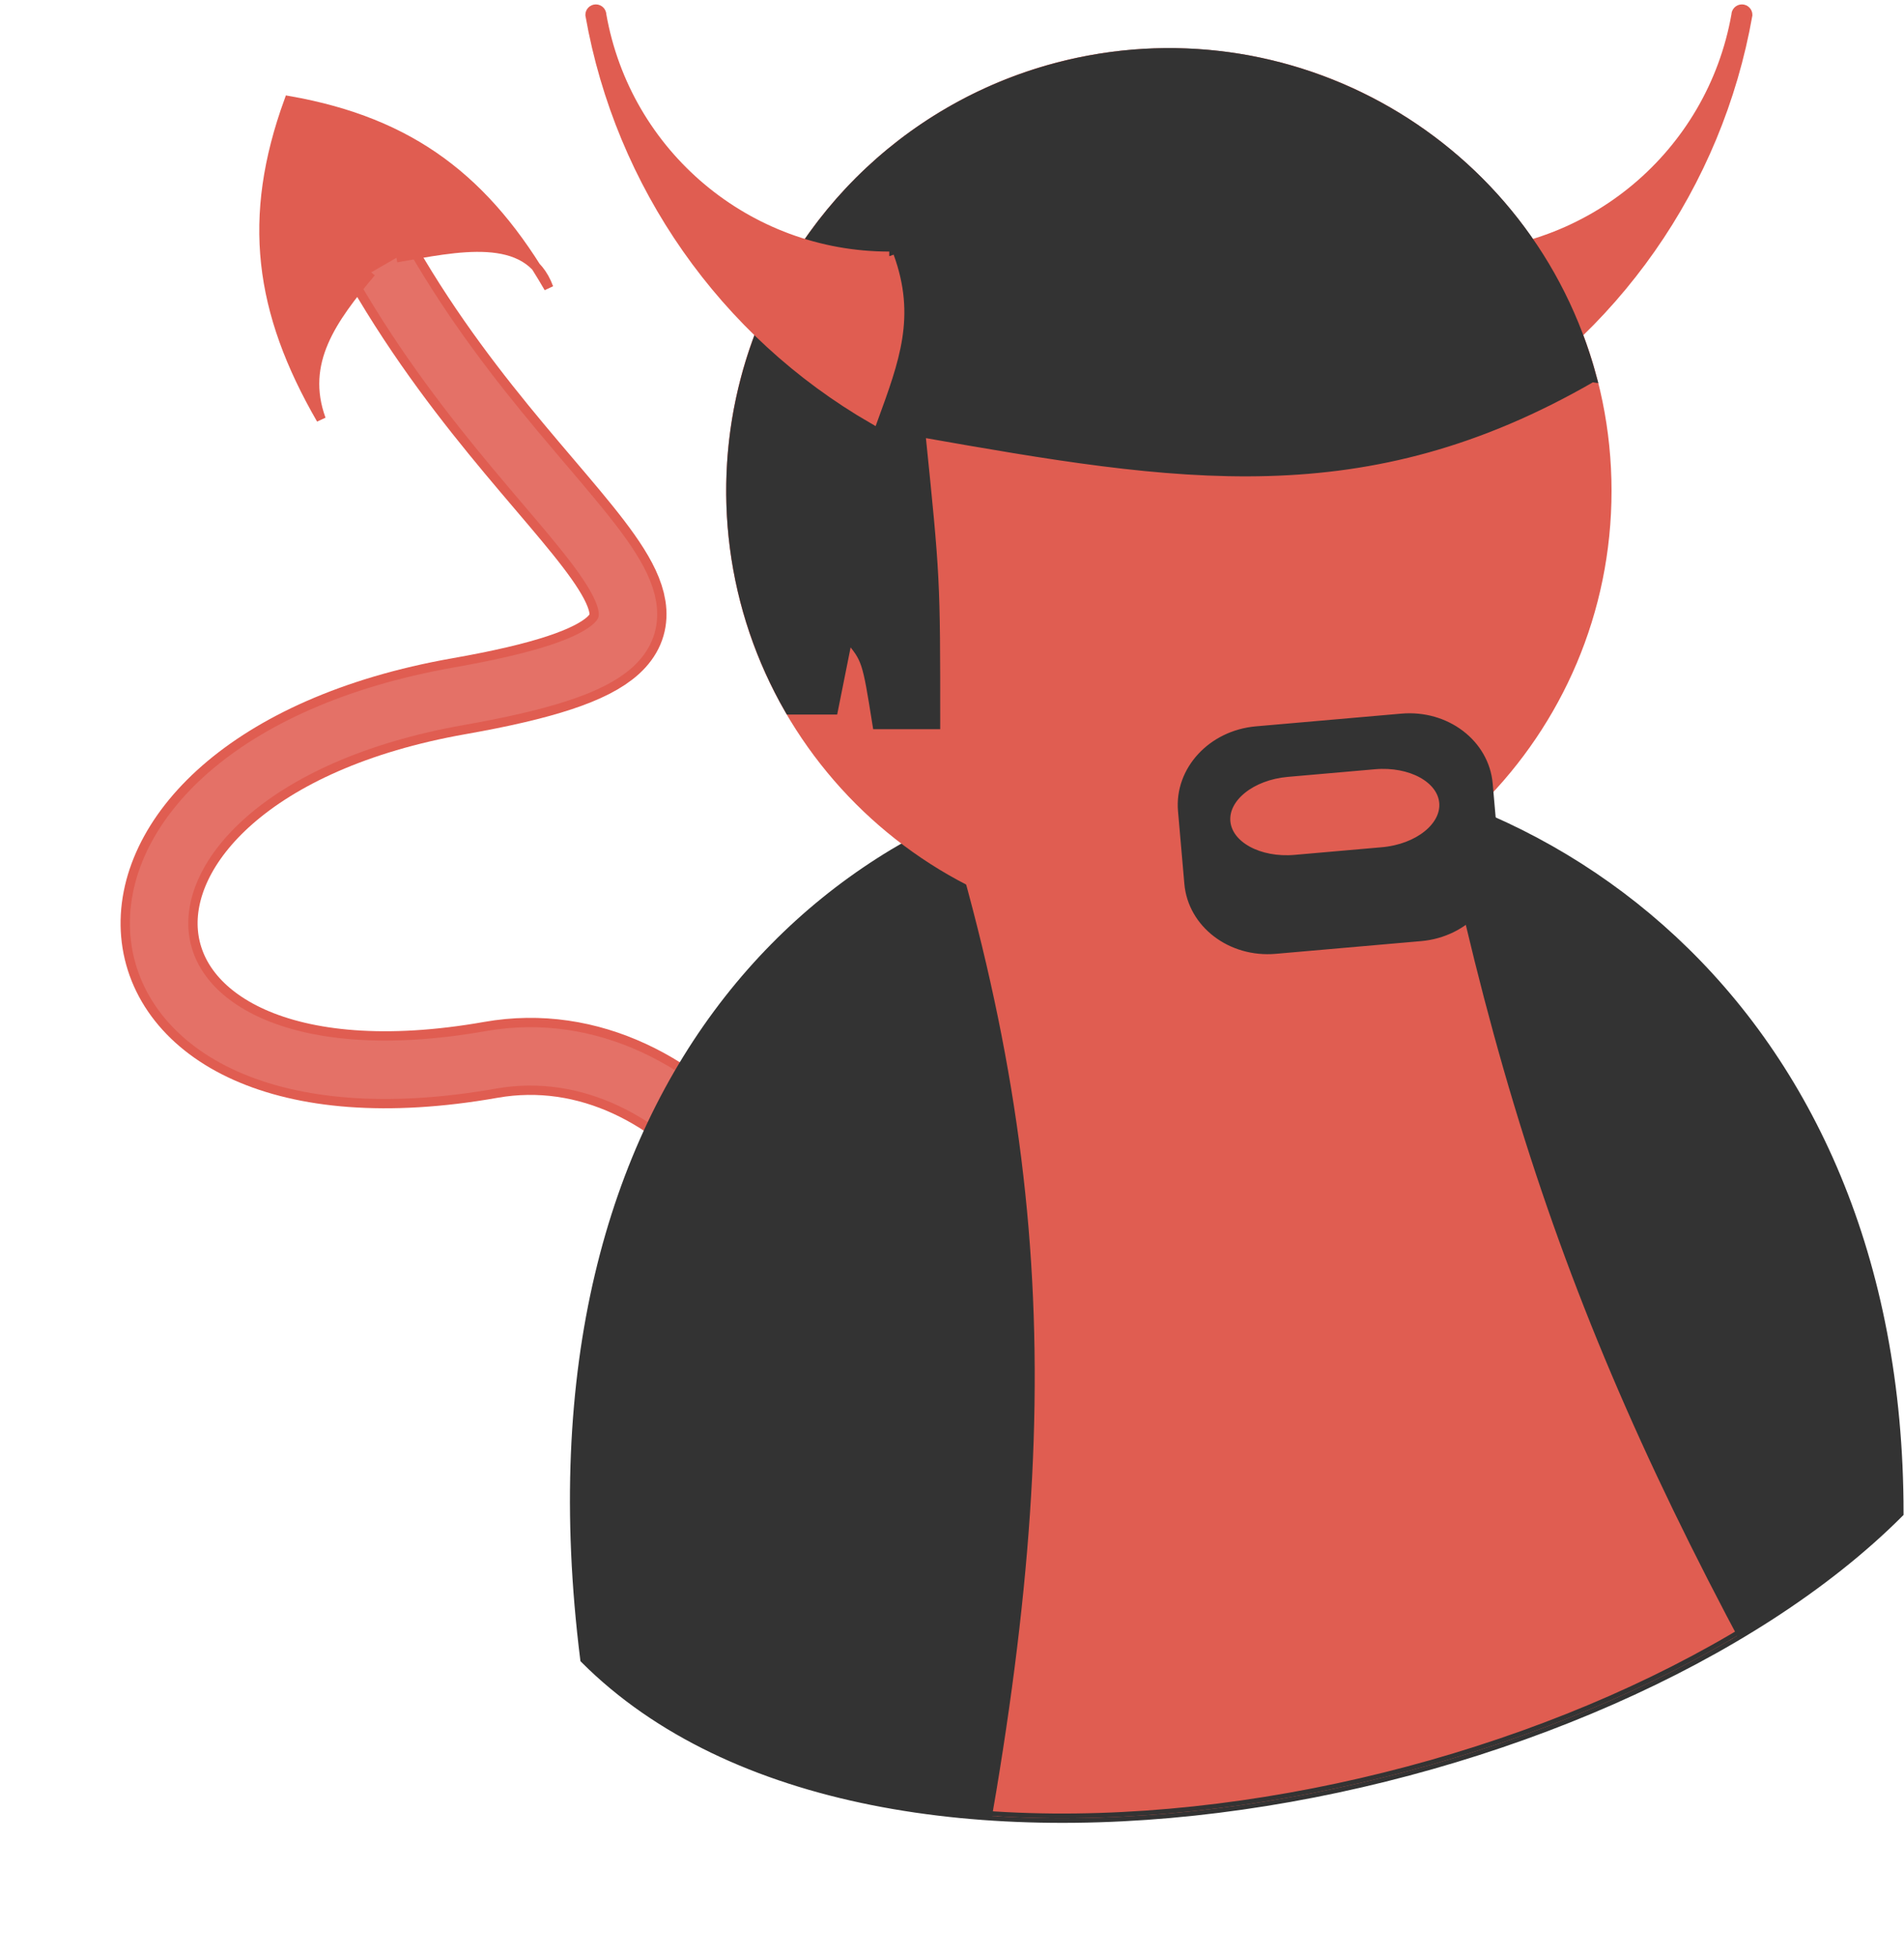 <?xml version="1.0" encoding="UTF-8" standalone="no"?>
<svg
   xmlns:dc="http://purl.org/dc/elements/1.1/"
   xmlns:cc="http://creativecommons.org/ns#"
   xmlns:rdf="http://www.w3.org/1999/02/22-rdf-syntax-ns#"
   xmlns:svg="http://www.w3.org/2000/svg"
   xmlns="http://www.w3.org/2000/svg"
   viewBox="0 0 108.599 111.536"
   height="111.536"
   width="108.599"
   xml:space="preserve"
   id="svg2"
   version="1.1"><defs
     id="defs6"><clipPath
       id="clipPath44"
       clipPathUnits="userSpaceOnUse"><path
         id="path42"
         d="m -37.021,28.403 c -1.668,-1.988 -3.029,-3.848 -2.142,-6.286 -2.664,4.615 -3.2,8.625 -1.378,13.632 5.248,-0.925 8.452,-3.395 11.116,-8.009 -0.888,2.438 -3.959,1.739 -6.515,1.288" /></clipPath><clipPath
       id="clipPath58"
       clipPathUnits="userSpaceOnUse"><path
         id="path56"
         d="M 0,0 H 100 V 100 H 0 Z" /></clipPath><linearGradient
       id="linearGradient70"
       gradientUnits="userSpaceOnUse"
       y2="100.001"
       x2="0"
       y1="0"
       x1="0"><stop
         id="stop60"
         offset="0"
         style="stop-opacity:1;stop-color:#e05d51" /><stop
         id="stop62"
         offset="25"
         style="stop-opacity:1;stop-color:#e05d51" /><stop
         id="stop64"
         offset="50.001"
         style="stop-opacity:1;stop-color:#e67b72" /><stop
         id="stop66"
         offset="75.001"
         style="stop-opacity:1;stop-color:#eb9a93" /><stop
         id="stop68"
         offset="100.001"
         style="stop-opacity:1;stop-color:#eb9a93" /></linearGradient><clipPath
       id="clipPath84"
       clipPathUnits="userSpaceOnUse"><path
         id="path82"
         d="m -27.878,-30.924 c 12.494,-12.494 43.731,-6.247 56.225,6.247 0,43.731 -62.472,43.731 -56.225,-6.247 z" /></clipPath><clipPath
       id="clipPath98"
       clipPathUnits="userSpaceOnUse"><path
         id="path96"
         d="M 0,0 H 100 V 100 H 0 Z" /></clipPath><linearGradient
       id="linearGradient110"
       gradientUnits="userSpaceOnUse"
       y2="100.001"
       x2="0"
       y1="0"
       x1="0"><stop
         id="stop100"
         offset="0"
         style="stop-opacity:1;stop-color:#333333" /><stop
         id="stop102"
         offset="25"
         style="stop-opacity:1;stop-color:#333333" /><stop
         id="stop104"
         offset="50.001"
         style="stop-opacity:1;stop-color:#666666" /><stop
         id="stop106"
         offset="75.001"
         style="stop-opacity:1;stop-color:#999999" /><stop
         id="stop108"
         offset="100.001"
         style="stop-opacity:1;stop-color:#999999" /></linearGradient><clipPath
       id="clipPath122"
       clipPathUnits="userSpaceOnUse"><path
         id="path120"
         d="m -27.878,-30.924 c 12.494,-12.494 43.731,-6.247 56.225,6.247 0,43.731 -62.472,43.731 -56.225,-6.247 z" /></clipPath><clipPath
       id="clipPath132"
       clipPathUnits="userSpaceOnUse"><path
         id="path130"
         d="m -14.759,12.807 c 6.859,-18.846 7.855,-31.477 4.373,-51.227 l 35.609,1.249 C 14.831,-19.172 10.715,-7.661 7.106,12.807" /></clipPath><clipPath
       id="clipPath146"
       clipPathUnits="userSpaceOnUse"><path
         id="path144"
         d="M 0,0 H 100 V 100 H 0 Z" /></clipPath><linearGradient
       id="linearGradient158"
       gradientUnits="userSpaceOnUse"
       y2="100.001"
       x2="0"
       y1="0"
       x1="0"><stop
         id="stop148"
         offset="0"
         style="stop-opacity:1;stop-color:#e05d51" /><stop
         id="stop150"
         offset="25"
         style="stop-opacity:1;stop-color:#e05d51" /><stop
         id="stop152"
         offset="50.001"
         style="stop-opacity:1;stop-color:#e67b72" /><stop
         id="stop154"
         offset="75.001"
         style="stop-opacity:1;stop-color:#eb9a93" /><stop
         id="stop156"
         offset="100.001"
         style="stop-opacity:1;stop-color:#eb9a93" /></linearGradient><clipPath
       id="clipPath176"
       clipPathUnits="userSpaceOnUse"><path
         id="path174"
         d="m 9.075,29.093 c 6.063,0 11.252,4.354 12.305,10.325 0,0.138 0.112,0.25 0.25,0.25 0.138,0 0.25,-0.112 0.25,-0.25 C 20.597,32.145 16.16,25.809 9.764,22.116 8.826,24.693 8.137,26.517 9.075,29.093 Z" /></clipPath><clipPath
       id="clipPath190"
       clipPathUnits="userSpaceOnUse"><path
         id="path188"
         d="M 0,0 H 100 V 100 H 0 Z" /></clipPath><linearGradient
       id="linearGradient202"
       gradientUnits="userSpaceOnUse"
       y2="100.001"
       x2="0"
       y1="0"
       x1="0"><stop
         id="stop192"
         offset="0"
         style="stop-opacity:1;stop-color:#e05d51" /><stop
         id="stop194"
         offset="25"
         style="stop-opacity:1;stop-color:#e05d51" /><stop
         id="stop196"
         offset="50.001"
         style="stop-opacity:1;stop-color:#e67b72" /><stop
         id="stop198"
         offset="75.001"
         style="stop-opacity:1;stop-color:#eb9a93" /><stop
         id="stop200"
         offset="100.001"
         style="stop-opacity:1;stop-color:#eb9a93" /></linearGradient><clipPath
       id="clipPath216"
       clipPathUnits="userSpaceOnUse"><path
         id="path214"
         d="m 15.852,19.054 c 0,10.351 -8.391,18.742 -18.742,18.742 -10.351,0 -18.742,-8.391 -18.742,-18.742 0,-10.351 8.391,-18.742 18.742,-18.742 10.351,0 18.742,8.391 18.742,18.742 z" /></clipPath><clipPath
       id="clipPath230"
       clipPathUnits="userSpaceOnUse"><path
         id="path228"
         d="M 0,0 H 100 V 100 H 0 Z" /></clipPath><linearGradient
       id="linearGradient242"
       gradientUnits="userSpaceOnUse"
       y2="100.001"
       x2="0"
       y1="0"
       x1="0"><stop
         id="stop232"
         offset="0"
         style="stop-opacity:1;stop-color:#e05d51" /><stop
         id="stop234"
         offset="25"
         style="stop-opacity:1;stop-color:#e05d51" /><stop
         id="stop236"
         offset="50.001"
         style="stop-opacity:1;stop-color:#e67b72" /><stop
         id="stop238"
         offset="75.001"
         style="stop-opacity:1;stop-color:#eb9a93" /><stop
         id="stop240"
         offset="100.001"
         style="stop-opacity:1;stop-color:#eb9a93" /></linearGradient><clipPath
       id="clipPath256"
       clipPathUnits="userSpaceOnUse"><path
         id="path254"
         d="M 15.214,23.905 C 12.535,33.903 2.258,39.836 -7.74,37.157 -14.207,35.424 -19.26,30.372 -20.992,23.905 -22.279,19.105 -21.605,13.987 -19.12,9.683 h 1.874 l 0.625,3.124 c 0.803,-0.957 0.803,-0.957 1.249,-3.748 h 2.499 c 0,6.247 0,6.247 -0.637,12.494 11.074,-1.953 18.985,-3.271 28.723,2.352 z" /></clipPath><clipPath
       id="clipPath270"
       clipPathUnits="userSpaceOnUse"><path
         id="path268"
         d="M 0,0 H 100 V 100 H 0 Z" /></clipPath><linearGradient
       id="linearGradient282"
       gradientUnits="userSpaceOnUse"
       y2="100.001"
       x2="0"
       y1="0"
       x1="0"><stop
         id="stop272"
         offset="0"
         style="stop-opacity:1;stop-color:#333333" /><stop
         id="stop274"
         offset="25"
         style="stop-opacity:1;stop-color:#333333" /><stop
         id="stop276"
         offset="50.001"
         style="stop-opacity:1;stop-color:#666666" /><stop
         id="stop278"
         offset="75.001"
         style="stop-opacity:1;stop-color:#999999" /><stop
         id="stop280"
         offset="100.001"
         style="stop-opacity:1;stop-color:#999999" /></linearGradient><clipPath
       id="clipPath296"
       clipPathUnits="userSpaceOnUse"><path
         id="path294"
         d="m 0.85,8.781 6.223,0.544 C 8.964,9.491 10.618,8.232 10.768,6.513 L 11.041,3.401 C 11.191,1.683 9.78,0.156 7.89,-0.01 l -6.223,-0.544 c -1.89,-0.165 -3.545,1.094 -3.695,2.812 l -0.272,3.112 c -0.15,1.719 1.26,3.246 3.151,3.411 M 2.18,7.016 C 0.633,6.881 -0.547,5.935 -0.457,4.904 -0.367,3.873 0.96,3.147 2.507,3.282 L 6.241,3.609 C 7.787,3.744 8.968,4.689 8.878,5.721 8.788,6.752 7.461,7.478 5.914,7.343 L 2.18,7.016" /></clipPath><clipPath
       id="clipPath310"
       clipPathUnits="userSpaceOnUse"><path
         id="path308"
         d="M 0,0 H 100 V 100 H 0 Z" /></clipPath><linearGradient
       id="linearGradient322"
       gradientUnits="userSpaceOnUse"
       y2="100.001"
       x2="0"
       y1="0"
       x1="0"><stop
         id="stop312"
         offset="0"
         style="stop-opacity:1;stop-color:#333333" /><stop
         id="stop314"
         offset="25"
         style="stop-opacity:1;stop-color:#333333" /><stop
         id="stop316"
         offset="50.001"
         style="stop-opacity:1;stop-color:#666666" /><stop
         id="stop318"
         offset="75.001"
         style="stop-opacity:1;stop-color:#999999" /><stop
         id="stop320"
         offset="100.001"
         style="stop-opacity:1;stop-color:#999999" /></linearGradient><clipPath
       id="clipPath336"
       clipPathUnits="userSpaceOnUse"><path
         id="path334"
         d="m -14.853,29.093 c -6.063,0 -11.252,4.354 -12.305,10.325 0,0.138 -0.112,0.25 -0.25,0.25 -0.138,0 -0.25,-0.112 -0.25,-0.25 1.282,-7.274 5.719,-13.609 12.115,-17.302 0.938,2.576 1.627,4.401 0.689,6.977 z" /></clipPath><clipPath
       id="clipPath350"
       clipPathUnits="userSpaceOnUse"><path
         id="path348"
         d="M 0,0 H 100 V 100 H 0 Z" /></clipPath><linearGradient
       id="linearGradient362"
       gradientUnits="userSpaceOnUse"
       y2="100.001"
       x2="0"
       y1="0"
       x1="0"><stop
         id="stop352"
         offset="0"
         style="stop-opacity:1;stop-color:#e05d51" /><stop
         id="stop354"
         offset="25"
         style="stop-opacity:1;stop-color:#e05d51" /><stop
         id="stop356"
         offset="50.001"
         style="stop-opacity:1;stop-color:#e67b72" /><stop
         id="stop358"
         offset="75.001"
         style="stop-opacity:1;stop-color:#eb9a93" /><stop
         id="stop360"
         offset="100.001"
         style="stop-opacity:1;stop-color:#eb9a93" /></linearGradient></defs><g
     transform="matrix(1.333,0,0,-1.333,0,111.536)"
     id="g10"><g
       transform="translate(52.904,43.617)"
       id="g12"><g
         id="g14"><g
           id="g16"><g
             id="g18"><g
               id="g20"><g
                 id="g22"><g
                   id="g24"><g
                     id="g26"><path
                       id="path28"
                       style="fill:none;stroke:#e05d51;stroke-width:3.296;stroke-linecap:butt;stroke-linejoin:miter;stroke-miterlimit:10;stroke-dasharray:none;stroke-opacity:1"
                       d="m -17.846,-22.039 c 1.48,8.391 -5.664,18.229 -14.055,16.75 -17.994,-3.173 -19.355,12.386 -1.361,15.559 14.4,2.539 4.057,5.794 -3.254,18.457" /><g
                       id="g30"><path
                         id="path32"
                         style="fill:none;stroke:#e47167;stroke-width:2.499;stroke-linecap:butt;stroke-linejoin:miter;stroke-miterlimit:10;stroke-dasharray:none;stroke-opacity:1"
                         d="m -17.846,-22.039 c 1.48,8.391 -5.664,18.229 -14.055,16.75 -17.994,-3.173 -19.355,12.386 -1.361,15.559 14.4,2.539 4.057,5.794 -3.254,18.457" /></g></g><g
                     id="g34" /></g><g
                   id="g36"><g
                     id="g38"><g
                       clip-path="url(#clipPath44)"
                       id="g40"><g
                         transform="matrix(0.259,0,0,0.273,-35.893,28.933)"
                         id="g46"><g
                           id="g48"><g
                             transform="translate(-50,-50)"
                             id="g50"><g
                               id="g52"><g
                                 clip-path="url(#clipPath58)"
                                 id="g54"><path
                                   id="path72"
                                   style="fill:url(#linearGradient70);stroke:none"
                                   d="M 0,0 H 100 V 100 H 0 Z" /></g></g></g></g></g></g></g><path
                     id="path74"
                     style="fill:none;stroke:#e05d51;stroke-width:0.399;stroke-linecap:butt;stroke-linejoin:miter;stroke-miterlimit:10;stroke-dasharray:none;stroke-opacity:1"
                     d="m -37.021,28.403 c -1.668,-1.988 -3.029,-3.848 -2.142,-6.286 -2.664,4.615 -3.2,8.625 -1.378,13.632 5.248,-0.925 8.452,-3.395 11.116,-8.009 -0.888,2.438 -3.959,1.739 -6.515,1.288" /></g><g
                   id="g76"><g
                     id="g78"><g
                       clip-path="url(#clipPath84)"
                       id="g80"><g
                         transform="matrix(0.884,0.884,-0.884,0.884,-2.889,-12.182)"
                         id="g86"><g
                           id="g88"><g
                             transform="translate(-50,-50)"
                             id="g90"><g
                               id="g92"><g
                                 clip-path="url(#clipPath98)"
                                 id="g94"><path
                                   id="path112"
                                   style="fill:url(#linearGradient110);stroke:none"
                                   d="M 0,0 H 100 V 100 H 0 Z" /></g></g></g></g></g></g></g><path
                     id="path114"
                     style="fill:none;stroke:#333333;stroke-width:0.399;stroke-linecap:butt;stroke-linejoin:miter;stroke-miterlimit:10;stroke-dasharray:none;stroke-opacity:1"
                     d="m -27.878,-30.924 c 12.494,-12.494 43.731,-6.247 56.225,6.247 0,43.731 -62.472,43.731 -56.225,-6.247 z" /></g><g
                   id="g116"><g
                     clip-path="url(#clipPath122)"
                     id="g118"><g
                       id="g124"><g
                         id="g126"><g
                           clip-path="url(#clipPath132)"
                           id="g128"><g
                             transform="matrix(0.8,0,0,1.025,5.232,-12.807)"
                             id="g134"><g
                               id="g136"><g
                                 transform="translate(-50,-50)"
                                 id="g138"><g
                                   id="g140"><g
                                   clip-path="url(#clipPath146)"
                                   id="g142"><path
                                   id="path160"
                                   style="fill:url(#linearGradient158);stroke:none"
                                   d="M 0,0 H 100 V 100 H 0 Z" /></g></g></g></g></g></g></g><path
                         id="path162"
                         style="fill:none;stroke:#e05d51;stroke-width:0.399;stroke-linecap:butt;stroke-linejoin:miter;stroke-miterlimit:10;stroke-dasharray:none;stroke-opacity:1"
                         d="m -14.759,12.807 c 6.859,-18.846 7.855,-31.477 4.373,-51.227 l 35.609,1.249 C 14.831,-19.172 10.715,-7.661 7.106,12.807" /></g><g
                       id="g164"><path
                         id="path166"
                         style="fill:none;stroke:#333333;stroke-width:0.399;stroke-linecap:butt;stroke-linejoin:miter;stroke-miterlimit:10;stroke-dasharray:none;stroke-opacity:1"
                         d="m -27.878,-30.924 c 12.494,-12.494 43.731,-6.247 56.225,6.247 0,43.731 -62.472,43.731 -56.225,-6.247 z" /></g></g></g><g
                   id="g168"><g
                     id="g170"><g
                       clip-path="url(#clipPath176)"
                       id="g172"><g
                         transform="matrix(0.275,0,0,0.351,15.008,30.892)"
                         id="g178"><g
                           id="g180"><g
                             transform="translate(-50,-50)"
                             id="g182"><g
                               id="g184"><g
                                 clip-path="url(#clipPath190)"
                                 id="g186"><path
                                   id="path204"
                                   style="fill:url(#linearGradient202);stroke:none"
                                   d="M 0,0 H 100 V 100 H 0 Z" /></g></g></g></g></g></g></g><path
                     id="path206"
                     style="fill:none;stroke:#e05d51;stroke-width:0.399;stroke-linecap:butt;stroke-linejoin:miter;stroke-miterlimit:10;stroke-dasharray:none;stroke-opacity:1"
                     d="m 9.075,29.093 c 6.063,0 11.252,4.354 12.305,10.325 0,0.138 0.112,0.25 0.25,0.25 0.138,0 0.25,-0.112 0.25,-0.25 C 20.597,32.145 16.16,25.809 9.764,22.116 8.826,24.693 8.137,26.517 9.075,29.093 Z" /></g><g
                   id="g208"><g
                     id="g210"><g
                       clip-path="url(#clipPath216)"
                       id="g212"><g
                         transform="matrix(0.75,0,0,0.75,-2.889,19.054)"
                         id="g218"><g
                           id="g220"><g
                             transform="translate(-50,-50)"
                             id="g222"><g
                               id="g224"><g
                                 clip-path="url(#clipPath230)"
                                 id="g226"><path
                                   id="path244"
                                   style="fill:url(#linearGradient242);stroke:none"
                                   d="M 0,0 H 100 V 100 H 0 Z" /></g></g></g></g></g></g></g><path
                     id="path246"
                     style="fill:none;stroke:#e05d51;stroke-width:0.399;stroke-linecap:butt;stroke-linejoin:miter;stroke-miterlimit:10;stroke-dasharray:none;stroke-opacity:1"
                     d="m 15.852,19.054 c 0,10.351 -8.391,18.742 -18.742,18.742 -10.351,0 -18.742,-8.391 -18.742,-18.742 0,-10.351 8.391,-18.742 18.742,-18.742 10.351,0 18.742,8.391 18.742,18.742 z" /></g><g
                   id="g248"><g
                     id="g250"><g
                       clip-path="url(#clipPath256)"
                       id="g252"><g
                         transform="matrix(0.53,0.435,-0.53,0.435,-3.532,24.447)"
                         id="g258"><g
                           id="g260"><g
                             transform="translate(-50,-50)"
                             id="g262"><g
                               id="g264"><g
                                 clip-path="url(#clipPath270)"
                                 id="g266"><path
                                   id="path284"
                                   style="fill:url(#linearGradient282);stroke:none"
                                   d="M 0,0 H 100 V 100 H 0 Z" /></g></g></g></g></g></g></g><path
                     id="path286"
                     style="fill:none;stroke:#333333;stroke-width:0.399;stroke-linecap:butt;stroke-linejoin:miter;stroke-miterlimit:10;stroke-dasharray:none;stroke-opacity:1"
                     d="M 15.214,23.905 C 12.535,33.903 2.258,39.836 -7.74,37.157 -14.207,35.424 -19.26,30.372 -20.992,23.905 -22.279,19.105 -21.605,13.987 -19.12,9.683 h 1.874 l 0.625,3.124 c 0.803,-0.957 0.803,-0.957 1.249,-3.748 h 2.499 c 0,6.247 0,6.247 -0.637,12.494 11.074,-1.953 18.985,-3.271 28.723,2.352 z" /></g><g
                   id="g288"><g
                     id="g290"><g
                       clip-path="url(#clipPath296)"
                       id="g292"><g
                         transform="matrix(0.193,0.144,-0.193,0.144,4.37,4.386)"
                         id="g298"><g
                           id="g300"><g
                             transform="translate(-50,-50)"
                             id="g302"><g
                               id="g304"><g
                                 clip-path="url(#clipPath310)"
                                 id="g306"><path
                                   id="path324"
                                   style="fill:url(#linearGradient322);stroke:none"
                                   d="M 0,0 H 100 V 100 H 0 Z" /></g></g></g></g></g></g></g><path
                     id="path326"
                     style="fill:none;stroke:#333333;stroke-width:0.399;stroke-linecap:butt;stroke-linejoin:miter;stroke-miterlimit:10;stroke-dasharray:none;stroke-opacity:1"
                     d="m 0.85,8.781 6.223,0.544 C 8.964,9.491 10.618,8.232 10.768,6.513 L 11.041,3.401 C 11.191,1.683 9.78,0.156 7.89,-0.01 l -6.223,-0.544 c -1.89,-0.165 -3.545,1.094 -3.695,2.812 l -0.272,3.112 c -0.15,1.719 1.26,3.246 3.151,3.411 M 2.18,7.016 C 0.633,6.881 -0.547,5.935 -0.457,4.904 -0.367,3.873 0.96,3.147 2.507,3.282 L 6.241,3.609 C 7.787,3.744 8.968,4.689 8.878,5.721 8.788,6.752 7.461,7.478 5.914,7.343 L 2.18,7.016" /></g><g
                   id="g328"><g
                     id="g330"><g
                       clip-path="url(#clipPath336)"
                       id="g332"><g
                         transform="matrix(0.275,0,0,0.351,-20.787,30.892)"
                         id="g338"><g
                           id="g340"><g
                             transform="translate(-50,-50)"
                             id="g342"><g
                               id="g344"><g
                                 clip-path="url(#clipPath350)"
                                 id="g346"><path
                                   id="path364"
                                   style="fill:url(#linearGradient362);stroke:none"
                                   d="M 0,0 H 100 V 100 H 0 Z" /></g></g></g></g></g></g></g><path
                     id="path366"
                     style="fill:none;stroke:#e05d51;stroke-width:0.399;stroke-linecap:butt;stroke-linejoin:miter;stroke-miterlimit:10;stroke-dasharray:none;stroke-opacity:1"
                     d="m -14.853,29.093 c -6.063,0 -11.252,4.354 -12.305,10.325 0,0.138 -0.112,0.25 -0.25,0.25 -0.138,0 -0.25,-0.112 -0.25,-0.25 1.282,-7.274 5.719,-13.609 12.115,-17.302 0.938,2.576 1.627,4.401 0.689,6.977 z" /></g></g></g><g
               transform="translate(0,-40.919)"
               id="g368"><g
                 id="g370" /><g
                 transform="translate(0,40.919)"
                 id="g372" /></g></g></g></g></g></g></svg>